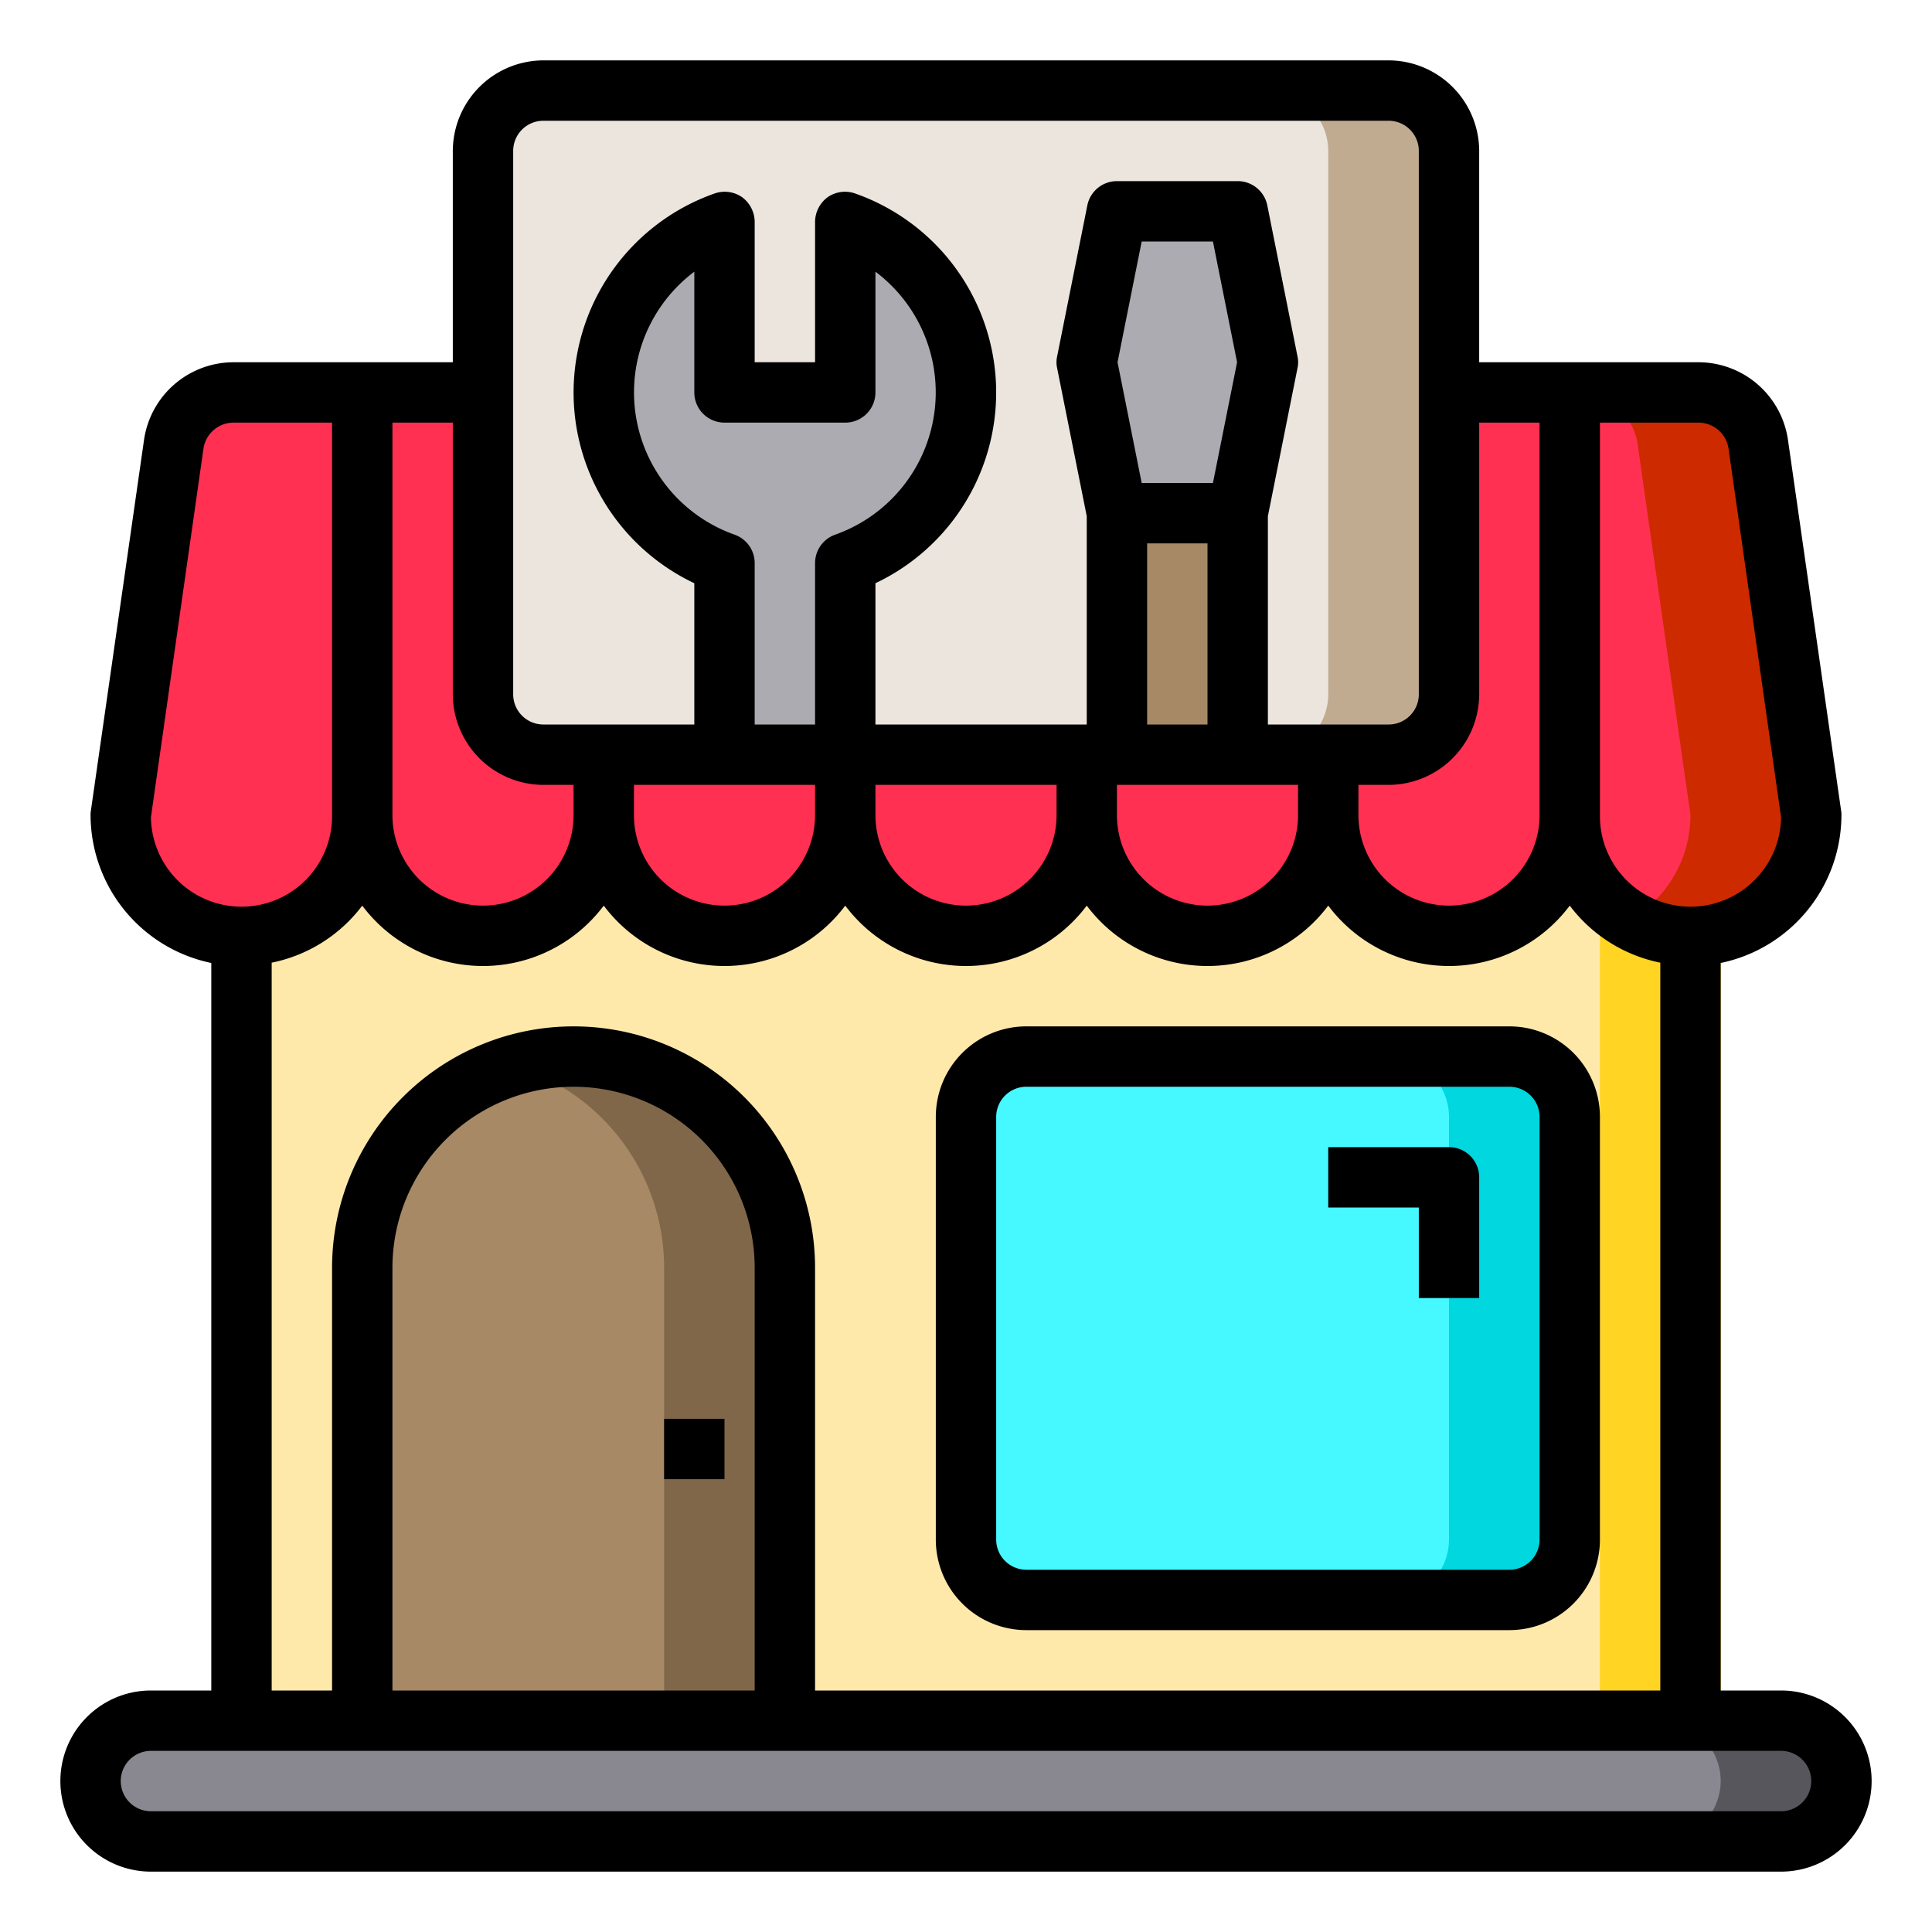 <svg height="512" viewBox="0 0 64 64" width="512" xmlns="http://www.w3.org/2000/svg"><g id="service_shop-repair-modify-store-restore" data-name="service shop-repair-modify-store-restore"><path d="m7 26h50v31h-50z" fill="#fee9ab"/><path d="m53 26h4v31h-4z" fill="#ffd422"/><path d="m61 59a2.015 2.015 0 0 1 -2 2h-54a2.006 2.006 0 0 1 -2-2 2.015 2.015 0 0 1 2-2h54a2.006 2.006 0 0 1 2 2z" fill="#898890"/><path d="m61 59a2.015 2.015 0 0 1 -2 2h-4a2.015 2.015 0 0 0 2-2 2.006 2.006 0 0 0 -2-2h4a2.006 2.006 0 0 1 2 2z" fill="#57565c"/><path d="m58.25 14.72 1.75 12.28a4 4 0 1 1 -8 0v-14h4.27a2.01 2.01 0 0 1 1.98 1.72z" fill="#ff3051"/><path d="m60 27a3.994 3.994 0 0 1 -6 3.46 4.225 4.225 0 0 0 .83-.63 4.025 4.025 0 0 0 1.17-2.83l-1.75-12.28a2.01 2.01 0 0 0 -1.98-1.72h4a2.01 2.01 0 0 1 1.98 1.72z" fill="#cd2a00"/><rect fill="#46f8ff" height="18" rx="2" width="20" x="32" y="35"/><path d="m52 37v14a2.006 2.006 0 0 1 -2 2h-4a2.006 2.006 0 0 0 2-2v-14a2.006 2.006 0 0 0 -2-2h4a2.006 2.006 0 0 1 2 2z" fill="#00d7df"/><rect fill="#ebe5dd" height="22" rx="2" width="32" x="16" y="3"/><path d="m48 5v18a2.006 2.006 0 0 1 -2 2h-4a2.006 2.006 0 0 0 2-2v-18a2.006 2.006 0 0 0 -2-2h4a2.006 2.006 0 0 1 2 2z" fill="#c0ab91"/><path d="m26 42v15h-14v-15a7 7 0 1 1 14 0z" fill="#a78966"/><path d="m26 42v15h-4v-15a7 7 0 0 0 -5-6.71 7 7 0 0 1 9 6.71z" fill="#806749"/><path d="m52 13v14a4 4 0 1 1 -8 0v-2h2a2.006 2.006 0 0 0 2-2v-10z" fill="#ff3051"/><path d="m44 25v2a4 4 0 1 1 -8 0v-2z" fill="#ff3051"/><path d="m41 7 1 5-1 5h-4l-1-5 1-5z" fill="#acabb1"/><path d="m37 17h4v8h-4z" fill="#a78966"/><path d="m36 25v2a4 4 0 1 1 -8 0v-2z" fill="#ff3051"/><path d="m28 7.35a5.99 5.99 0 0 1 0 11.3v6.35h-4v-6.35a5.99 5.99 0 0 1 0-11.3v5.65h4z" fill="#acabb1"/><g fill="#ff3051"><path d="m28 25v2a4 4 0 1 1 -8 0v-2z"/><path d="m20 25v2a4 4 0 1 1 -8 0v-14h4v10a2.006 2.006 0 0 0 2 2z"/><path d="m12 13v14a4 4 0 1 1 -8 0l1.75-12.28a2.01 2.01 0 0 1 1.98-1.72z"/></g><path d="m34 54h16a3 3 0 0 0 3-3v-14a3 3 0 0 0 -3-3h-16a3 3 0 0 0 -3 3v14a3 3 0 0 0 3 3zm-1-17a1 1 0 0 1 1-1h16a1 1 0 0 1 1 1v14a1 1 0 0 1 -1 1h-16a1 1 0 0 1 -1-1z"/><path d="m47 43h2v-4a1 1 0 0 0 -1-1h-4v2h3z"/><path d="m22 47h2v2h-2z"/><path d="m59 56h-2v-24.1a5.017 5.017 0 0 0 4-4.9.66.66 0 0 0 -.01-.14l-1.76-12.28a3 3 0 0 0 -2.96-2.58h-7.27v-7a3.009 3.009 0 0 0 -3-3h-28a3.009 3.009 0 0 0 -3 3v7h-7.27a3 3 0 0 0 -2.96 2.58l-1.76 12.28a.66.66 0 0 0 -.01.14 5.017 5.017 0 0 0 4 4.9v24.1h-2a3 3 0 0 0 0 6h54a3 3 0 0 0 0-6zm-6-42h3.27a1.009 1.009 0 0 1 .99.86l1.74 12.21a3 3 0 0 1 -6-.07zm-4 9v-9h2v13a3 3 0 0 1 -6 0v-1h1a3.009 3.009 0 0 0 3-3zm-32-18a1 1 0 0 1 1-1h28a1 1 0 0 1 1 1v18a1 1 0 0 1 -1 1h-4v-6.9l.98-4.9a.9.9 0 0 0 0-.4l-1-5a1 1 0 0 0 -.98-.8h-4a1 1 0 0 0 -.98.8l-1 5a.9.9 0 0 0 0 .4l.98 4.9v6.9h-7v-4.68a6.989 6.989 0 0 0 -.67-12.91 1.01 1.01 0 0 0 -.91.12 1.028 1.028 0 0 0 -.42.82v4.65h-2v-4.65a1.028 1.028 0 0 0 -.42-.82 1.014 1.014 0 0 0 -.91-.12 6.989 6.989 0 0 0 -.67 12.91v4.68h-5a1 1 0 0 1 -1-1zm20.82 11-.8-4 .8-4h2.36l.8 4-.8 4zm2.18 2v6h-2v-6zm3 8v1a3 3 0 0 1 -6 0v-1zm-18-2v-5.35a1 1 0 0 0 -.67-.94 5 5 0 0 1 -1.33-8.71v4a1 1 0 0 0 1 1h4a1 1 0 0 0 1-1v-4a5 5 0 0 1 -1.33 8.71 1 1 0 0 0 -.67.94v5.35zm2 2v1a3 3 0 0 1 -6 0v-1zm2 0h6v1a3 3 0 0 1 -6 0zm-16-12h2v9a3.009 3.009 0 0 0 3 3h1v1a3 3 0 0 1 -6 0zm-1 16a5 5 0 0 0 8 0 5 5 0 0 0 8 0 5 5 0 0 0 8 0 5 5 0 0 0 8 0 5 5 0 0 0 8 0 4.994 4.994 0 0 0 3 1.89v24.11h-28v-14a8 8 0 0 0 -16 0v14h-2v-24.11a4.994 4.994 0 0 0 3-1.89zm13 12v14h-12v-14a6 6 0 0 1 12 0zm-20-14.93 1.74-12.21a1.009 1.009 0 0 1 .99-.86h3.27v13a3 3 0 0 1 -6 .07zm54 32.93h-54a1 1 0 0 1 0-2h54a1 1 0 0 1 0 2z"/></g></svg>